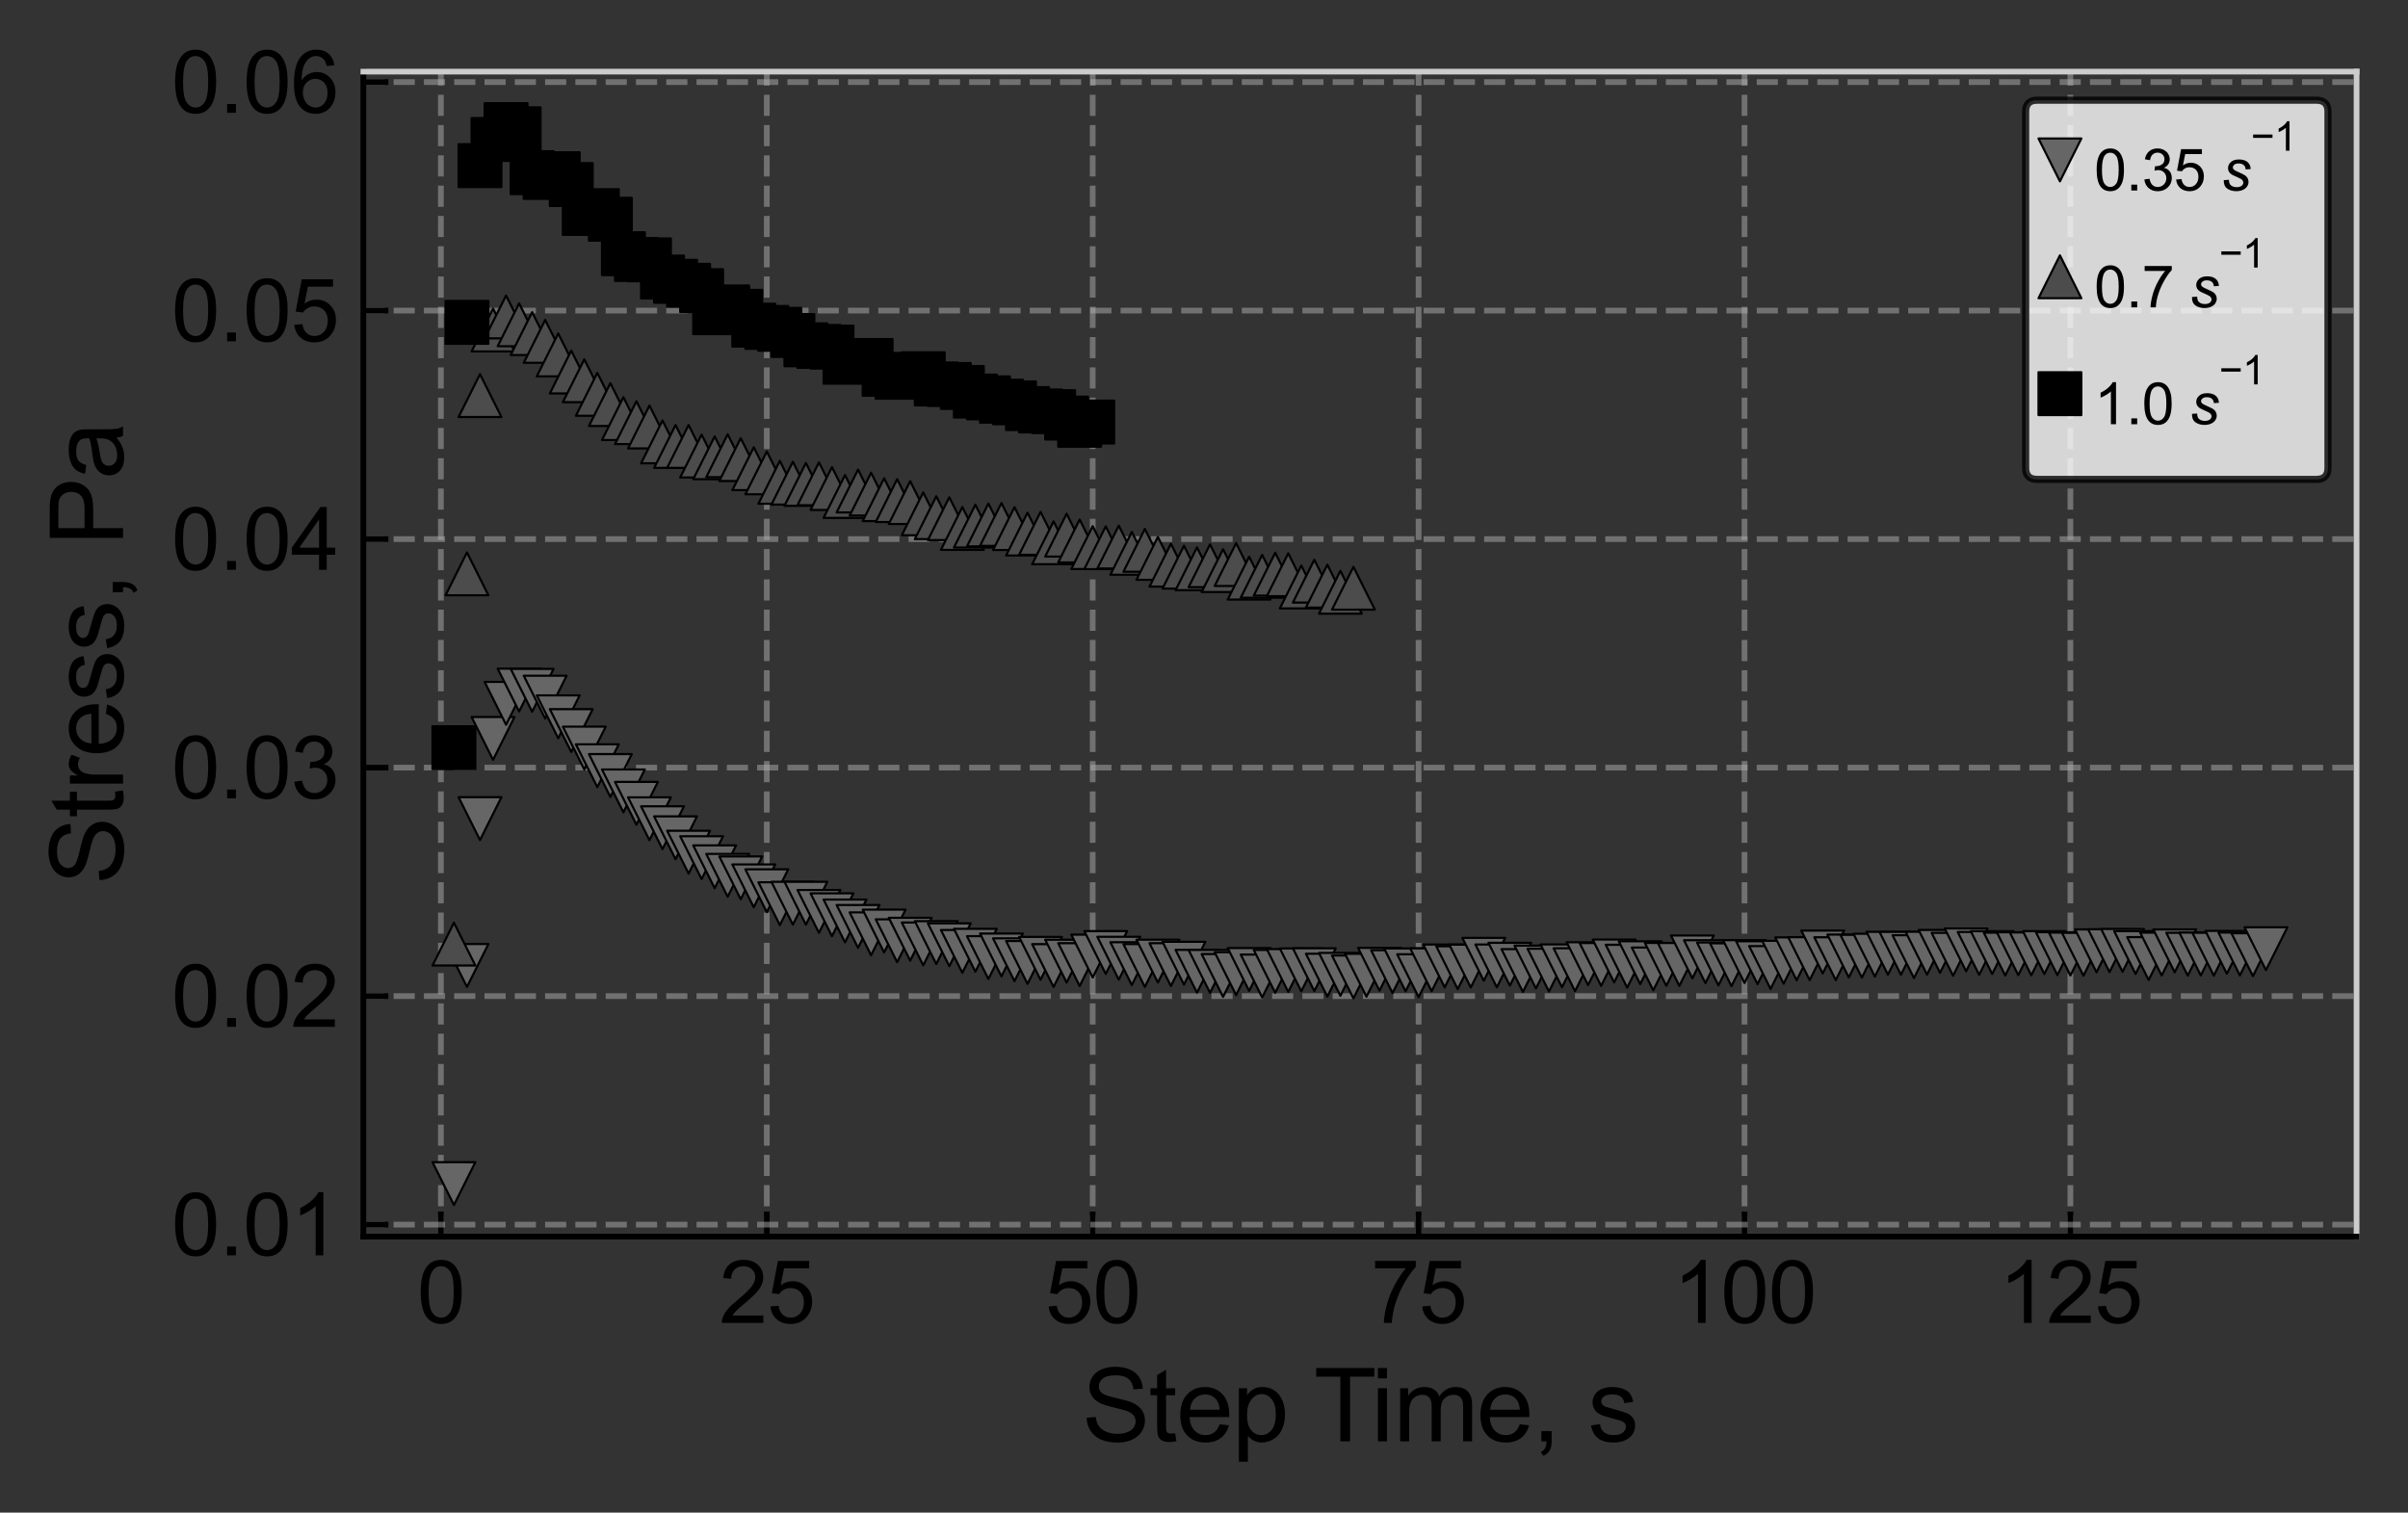 <?xml version="1.0" encoding="utf-8" standalone="no"?>
<!DOCTYPE svg PUBLIC "-//W3C//DTD SVG 1.1//EN"
  "http://www.w3.org/Graphics/SVG/1.1/DTD/svg11.dtd">
<svg xmlns:xlink="http://www.w3.org/1999/xlink" width="337.057pt" height="211.756pt" viewBox="0 0 337.057 211.756" xmlns="http://www.w3.org/2000/svg" version="1.1">
 <rect x="0" y="0" width="337.057" height="211.756" fill="#333333" stroke="none"/>
 <defs>
  <style type="text/css">*{stroke-linejoin: round; stroke-linecap: butt}</style>
 </defs>
 <g id="figure_1">
  <g id="patch_1">
   <path d="M 0 211.756 
L 337.057 211.756 
L 337.057 0 
L 0 0 
L 0 211.756 
z
" style="fill: none"/>
  </g>
  <g id="axes_1">
   <g id="patch_2">
    <path d="M 50.857 173.107 
L 329.857 173.107 
L 329.857 10.027 
L 50.857 10.027 
L 50.857 173.107 
z
" style="fill: none"/>
   </g>
   <g id="matplotlib.axis_1">
    <g id="xtick_1">
     <g id="line2d_1">
      <path d="M 61.713 173.107 
L 61.713 10.027 
" clip-path="url(#p222214acb2)" style="fill: none; stroke-dasharray: 2.96,1.28; stroke-dashoffset: 0; stroke: #b0b0b0; stroke-opacity: 0.5; stroke-width: 0.8"/>
     </g>
     <g id="line2d_2">
      <defs>
       <path id="m16c941c5c9" d="M 0 0 
L 0 -3.5 
" style="stroke: #000000; stroke-width: 0.8"/>
      </defs>
      <g>
       <use xlink:href="#m16c941c5c9" x="61.713" y="173.107" style="stroke: #000000; stroke-width: 0.8"/>
      </g>
     </g>
     <g id="text_1">
      <!-- 0 -->
      <g transform="translate(58.377 185.196) scale(0.12 -0.12)">
       <defs>
        <path id="ArialMT-30" d="M 266 2259 
Q 266 3072 433 3567 
Q 600 4063 929 4331 
Q 1259 4600 1759 4600 
Q 2128 4600 2406 4451 
Q 2684 4303 2865 4023 
Q 3047 3744 3150 3342 
Q 3253 2941 3253 2259 
Q 3253 1453 3087 958 
Q 2922 463 2592 192 
Q 2263 -78 1759 -78 
Q 1097 -78 719 397 
Q 266 969 266 2259 
z
M 844 2259 
Q 844 1131 1108 757 
Q 1372 384 1759 384 
Q 2147 384 2411 759 
Q 2675 1134 2675 2259 
Q 2675 3391 2411 3762 
Q 2147 4134 1753 4134 
Q 1366 4134 1134 3806 
Q 844 3388 844 2259 
z
" transform="scale(0.016)"/>
       </defs>
       <use xlink:href="#ArialMT-30"/>
      </g>
     </g>
    </g>
    <g id="xtick_2">
     <g id="line2d_3">
      <path d="M 107.331 173.107 
L 107.331 10.027 
" clip-path="url(#p222214acb2)" style="fill: none; stroke-dasharray: 2.96,1.28; stroke-dashoffset: 0; stroke: #b0b0b0; stroke-opacity: 0.5; stroke-width: 0.8"/>
     </g>
     <g id="line2d_4">
      <g>
       <use xlink:href="#m16c941c5c9" x="107.331" y="173.107" style="stroke: #000000; stroke-width: 0.8"/>
      </g>
     </g>
     <g id="text_2">
      <!-- 25 -->
      <g transform="translate(100.658 185.196) scale(0.12 -0.12)">
       <defs>
        <path id="ArialMT-32" d="M 3222 541 
L 3222 0 
L 194 0 
Q 188 203 259 391 
Q 375 700 629 1000 
Q 884 1300 1366 1694 
Q 2113 2306 2375 2664 
Q 2638 3022 2638 3341 
Q 2638 3675 2398 3904 
Q 2159 4134 1775 4134 
Q 1369 4134 1125 3890 
Q 881 3647 878 3216 
L 300 3275 
Q 359 3922 746 4261 
Q 1134 4600 1788 4600 
Q 2447 4600 2831 4234 
Q 3216 3869 3216 3328 
Q 3216 3053 3103 2787 
Q 2991 2522 2730 2228 
Q 2469 1934 1863 1422 
Q 1356 997 1212 845 
Q 1069 694 975 541 
L 3222 541 
z
" transform="scale(0.016)"/>
        <path id="ArialMT-35" d="M 266 1200 
L 856 1250 
Q 922 819 1161 601 
Q 1400 384 1738 384 
Q 2144 384 2425 690 
Q 2706 997 2706 1503 
Q 2706 1984 2436 2262 
Q 2166 2541 1728 2541 
Q 1456 2541 1237 2417 
Q 1019 2294 894 2097 
L 366 2166 
L 809 4519 
L 3088 4519 
L 3088 3981 
L 1259 3981 
L 1013 2750 
Q 1425 3038 1878 3038 
Q 2478 3038 2890 2622 
Q 3303 2206 3303 1553 
Q 3303 931 2941 478 
Q 2500 -78 1738 -78 
Q 1113 -78 717 272 
Q 322 622 266 1200 
z
" transform="scale(0.016)"/>
       </defs>
       <use xlink:href="#ArialMT-32"/>
       <use xlink:href="#ArialMT-35" x="55.615"/>
      </g>
     </g>
    </g>
    <g id="xtick_3">
     <g id="line2d_5">
      <path d="M 152.949 173.107 
L 152.949 10.027 
" clip-path="url(#p222214acb2)" style="fill: none; stroke-dasharray: 2.96,1.28; stroke-dashoffset: 0; stroke: #b0b0b0; stroke-opacity: 0.5; stroke-width: 0.8"/>
     </g>
     <g id="line2d_6">
      <g>
       <use xlink:href="#m16c941c5c9" x="152.949" y="173.107" style="stroke: #000000; stroke-width: 0.8"/>
      </g>
     </g>
     <g id="text_3">
      <!-- 50 -->
      <g transform="translate(146.276 185.196) scale(0.12 -0.12)">
       <use xlink:href="#ArialMT-35"/>
       <use xlink:href="#ArialMT-30" x="55.615"/>
      </g>
     </g>
    </g>
    <g id="xtick_4">
     <g id="line2d_7">
      <path d="M 198.568 173.107 
L 198.568 10.027 
" clip-path="url(#p222214acb2)" style="fill: none; stroke-dasharray: 2.96,1.28; stroke-dashoffset: 0; stroke: #b0b0b0; stroke-opacity: 0.5; stroke-width: 0.8"/>
     </g>
     <g id="line2d_8">
      <g>
       <use xlink:href="#m16c941c5c9" x="198.568" y="173.107" style="stroke: #000000; stroke-width: 0.8"/>
      </g>
     </g>
     <g id="text_4">
      <!-- 75 -->
      <g transform="translate(191.894 185.196) scale(0.12 -0.12)">
       <defs>
        <path id="ArialMT-37" d="M 303 3981 
L 303 4522 
L 3269 4522 
L 3269 4084 
Q 2831 3619 2401 2847 
Q 1972 2075 1738 1259 
Q 1569 684 1522 0 
L 944 0 
Q 953 541 1156 1306 
Q 1359 2072 1739 2783 
Q 2119 3494 2547 3981 
L 303 3981 
z
" transform="scale(0.016)"/>
       </defs>
       <use xlink:href="#ArialMT-37"/>
       <use xlink:href="#ArialMT-35" x="55.615"/>
      </g>
     </g>
    </g>
    <g id="xtick_5">
     <g id="line2d_9">
      <path d="M 244.186 173.107 
L 244.186 10.027 
" clip-path="url(#p222214acb2)" style="fill: none; stroke-dasharray: 2.96,1.28; stroke-dashoffset: 0; stroke: #b0b0b0; stroke-opacity: 0.5; stroke-width: 0.8"/>
     </g>
     <g id="line2d_10">
      <g>
       <use xlink:href="#m16c941c5c9" x="244.186" y="173.107" style="stroke: #000000; stroke-width: 0.8"/>
      </g>
     </g>
     <g id="text_5">
      <!-- 100 -->
      <g transform="translate(234.176 185.196) scale(0.12 -0.12)">
       <defs>
        <path id="ArialMT-31" d="M 2384 0 
L 1822 0 
L 1822 3584 
Q 1619 3391 1289 3197 
Q 959 3003 697 2906 
L 697 3450 
Q 1169 3672 1522 3987 
Q 1875 4303 2022 4600 
L 2384 4600 
L 2384 0 
z
" transform="scale(0.016)"/>
       </defs>
       <use xlink:href="#ArialMT-31"/>
       <use xlink:href="#ArialMT-30" x="55.615"/>
       <use xlink:href="#ArialMT-30" x="111.23"/>
      </g>
     </g>
    </g>
    <g id="xtick_6">
     <g id="line2d_11">
      <path d="M 289.804 173.107 
L 289.804 10.027 
" clip-path="url(#p222214acb2)" style="fill: none; stroke-dasharray: 2.96,1.28; stroke-dashoffset: 0; stroke: #b0b0b0; stroke-opacity: 0.5; stroke-width: 0.8"/>
     </g>
     <g id="line2d_12">
      <g>
       <use xlink:href="#m16c941c5c9" x="289.804" y="173.107" style="stroke: #000000; stroke-width: 0.8"/>
      </g>
     </g>
     <g id="text_6">
      <!-- 125 -->
      <g transform="translate(279.794 185.196) scale(0.12 -0.12)">
       <use xlink:href="#ArialMT-31"/>
       <use xlink:href="#ArialMT-32" x="55.615"/>
       <use xlink:href="#ArialMT-35" x="111.23"/>
      </g>
     </g>
    </g>
    <g id="text_7">
     <!-- Step Time, s -->
     <g transform="translate(151.454 201.773) scale(0.14 -0.14)">
      <defs>
       <path id="ArialMT-53" d="M 288 1472 
L 859 1522 
Q 900 1178 1048 958 
Q 1197 738 1509 602 
Q 1822 466 2213 466 
Q 2559 466 2825 569 
Q 3091 672 3220 851 
Q 3350 1031 3350 1244 
Q 3350 1459 3225 1620 
Q 3100 1781 2813 1891 
Q 2628 1963 1997 2114 
Q 1366 2266 1113 2400 
Q 784 2572 623 2826 
Q 463 3081 463 3397 
Q 463 3744 659 4045 
Q 856 4347 1234 4503 
Q 1613 4659 2075 4659 
Q 2584 4659 2973 4495 
Q 3363 4331 3572 4012 
Q 3781 3694 3797 3291 
L 3216 3247 
Q 3169 3681 2898 3903 
Q 2628 4125 2100 4125 
Q 1550 4125 1298 3923 
Q 1047 3722 1047 3438 
Q 1047 3191 1225 3031 
Q 1400 2872 2139 2705 
Q 2878 2538 3153 2413 
Q 3553 2228 3743 1945 
Q 3934 1663 3934 1294 
Q 3934 928 3725 604 
Q 3516 281 3123 101 
Q 2731 -78 2241 -78 
Q 1619 -78 1198 103 
Q 778 284 539 648 
Q 300 1013 288 1472 
z
" transform="scale(0.016)"/>
       <path id="ArialMT-74" d="M 1650 503 
L 1731 6 
Q 1494 -44 1306 -44 
Q 1000 -44 831 53 
Q 663 150 594 308 
Q 525 466 525 972 
L 525 2881 
L 113 2881 
L 113 3319 
L 525 3319 
L 525 4141 
L 1084 4478 
L 1084 3319 
L 1650 3319 
L 1650 2881 
L 1084 2881 
L 1084 941 
Q 1084 700 1114 631 
Q 1144 563 1211 522 
Q 1278 481 1403 481 
Q 1497 481 1650 503 
z
" transform="scale(0.016)"/>
       <path id="ArialMT-65" d="M 2694 1069 
L 3275 997 
Q 3138 488 2766 206 
Q 2394 -75 1816 -75 
Q 1088 -75 661 373 
Q 234 822 234 1631 
Q 234 2469 665 2931 
Q 1097 3394 1784 3394 
Q 2450 3394 2872 2941 
Q 3294 2488 3294 1666 
Q 3294 1616 3291 1516 
L 816 1516 
Q 847 969 1125 678 
Q 1403 388 1819 388 
Q 2128 388 2347 550 
Q 2566 713 2694 1069 
z
M 847 1978 
L 2700 1978 
Q 2663 2397 2488 2606 
Q 2219 2931 1791 2931 
Q 1403 2931 1139 2672 
Q 875 2413 847 1978 
z
" transform="scale(0.016)"/>
       <path id="ArialMT-70" d="M 422 -1272 
L 422 3319 
L 934 3319 
L 934 2888 
Q 1116 3141 1344 3267 
Q 1572 3394 1897 3394 
Q 2322 3394 2647 3175 
Q 2972 2956 3137 2557 
Q 3303 2159 3303 1684 
Q 3303 1175 3120 767 
Q 2938 359 2589 142 
Q 2241 -75 1856 -75 
Q 1575 -75 1351 44 
Q 1128 163 984 344 
L 984 -1272 
L 422 -1272 
z
M 931 1641 
Q 931 1000 1190 694 
Q 1450 388 1819 388 
Q 2194 388 2461 705 
Q 2728 1022 2728 1688 
Q 2728 2322 2467 2637 
Q 2206 2953 1844 2953 
Q 1484 2953 1207 2617 
Q 931 2281 931 1641 
z
" transform="scale(0.016)"/>
       <path id="ArialMT-20" transform="scale(0.016)"/>
       <path id="ArialMT-54" d="M 1659 0 
L 1659 4041 
L 150 4041 
L 150 4581 
L 3781 4581 
L 3781 4041 
L 2266 4041 
L 2266 0 
L 1659 0 
z
" transform="scale(0.016)"/>
       <path id="ArialMT-69" d="M 425 3934 
L 425 4581 
L 988 4581 
L 988 3934 
L 425 3934 
z
M 425 0 
L 425 3319 
L 988 3319 
L 988 0 
L 425 0 
z
" transform="scale(0.016)"/>
       <path id="ArialMT-6d" d="M 422 0 
L 422 3319 
L 925 3319 
L 925 2853 
Q 1081 3097 1340 3245 
Q 1600 3394 1931 3394 
Q 2300 3394 2536 3241 
Q 2772 3088 2869 2813 
Q 3263 3394 3894 3394 
Q 4388 3394 4653 3120 
Q 4919 2847 4919 2278 
L 4919 0 
L 4359 0 
L 4359 2091 
Q 4359 2428 4304 2576 
Q 4250 2725 4106 2815 
Q 3963 2906 3769 2906 
Q 3419 2906 3187 2673 
Q 2956 2441 2956 1928 
L 2956 0 
L 2394 0 
L 2394 2156 
Q 2394 2531 2256 2718 
Q 2119 2906 1806 2906 
Q 1569 2906 1367 2781 
Q 1166 2656 1075 2415 
Q 984 2175 984 1722 
L 984 0 
L 422 0 
z
" transform="scale(0.016)"/>
       <path id="ArialMT-2c" d="M 569 0 
L 569 641 
L 1209 641 
L 1209 0 
Q 1209 -353 1084 -570 
Q 959 -788 688 -906 
L 531 -666 
Q 709 -588 793 -436 
Q 878 -284 888 0 
L 569 0 
z
" transform="scale(0.016)"/>
       <path id="ArialMT-73" d="M 197 991 
L 753 1078 
Q 800 744 1014 566 
Q 1228 388 1613 388 
Q 2000 388 2187 545 
Q 2375 703 2375 916 
Q 2375 1106 2209 1216 
Q 2094 1291 1634 1406 
Q 1016 1563 777 1677 
Q 538 1791 414 1992 
Q 291 2194 291 2438 
Q 291 2659 392 2848 
Q 494 3038 669 3163 
Q 800 3259 1026 3326 
Q 1253 3394 1513 3394 
Q 1903 3394 2198 3281 
Q 2494 3169 2634 2976 
Q 2775 2784 2828 2463 
L 2278 2388 
Q 2241 2644 2061 2787 
Q 1881 2931 1553 2931 
Q 1166 2931 1000 2803 
Q 834 2675 834 2503 
Q 834 2394 903 2306 
Q 972 2216 1119 2156 
Q 1203 2125 1616 2013 
Q 2213 1853 2448 1751 
Q 2684 1650 2818 1456 
Q 2953 1263 2953 975 
Q 2953 694 2789 445 
Q 2625 197 2315 61 
Q 2006 -75 1616 -75 
Q 969 -75 630 194 
Q 291 463 197 991 
z
" transform="scale(0.016)"/>
      </defs>
      <use xlink:href="#ArialMT-53"/>
      <use xlink:href="#ArialMT-74" x="66.699"/>
      <use xlink:href="#ArialMT-65" x="94.482"/>
      <use xlink:href="#ArialMT-70" x="150.098"/>
      <use xlink:href="#ArialMT-20" x="205.713"/>
      <use xlink:href="#ArialMT-54" x="231.746"/>
      <use xlink:href="#ArialMT-69" x="289.08"/>
      <use xlink:href="#ArialMT-6d" x="311.297"/>
      <use xlink:href="#ArialMT-65" x="394.598"/>
      <use xlink:href="#ArialMT-2c" x="450.213"/>
      <use xlink:href="#ArialMT-20" x="477.996"/>
      <use xlink:href="#ArialMT-73" x="505.779"/>
     </g>
    </g>
   </g>
   <g id="matplotlib.axis_2">
    <g id="ytick_1">
     <g id="line2d_13">
      <path d="M 50.857 171.439 
L 329.857 171.439 
" clip-path="url(#p222214acb2)" style="fill: none; stroke-dasharray: 2.96,1.28; stroke-dashoffset: 0; stroke: #b0b0b0; stroke-opacity: 0.5; stroke-width: 0.8"/>
     </g>
     <g id="line2d_14">
      <defs>
       <path id="m8663aeffa4" d="M 0 0 
L 3.5 0 
" style="stroke: #000000; stroke-width: 0.8"/>
      </defs>
      <g>
       <use xlink:href="#m8663aeffa4" x="50.857" y="171.439" style="stroke: #000000; stroke-width: 0.8"/>
      </g>
     </g>
     <g id="text_8">
      <!-- 0.01 -->
      <g transform="translate(24.003 175.734) scale(0.12 -0.12)">
       <defs>
        <path id="ArialMT-2e" d="M 581 0 
L 581 641 
L 1222 641 
L 1222 0 
L 581 0 
z
" transform="scale(0.016)"/>
       </defs>
       <use xlink:href="#ArialMT-30"/>
       <use xlink:href="#ArialMT-2e" x="55.615"/>
       <use xlink:href="#ArialMT-30" x="83.398"/>
       <use xlink:href="#ArialMT-31" x="139.014"/>
      </g>
     </g>
    </g>
    <g id="ytick_2">
     <g id="line2d_15">
      <path d="M 50.857 139.45 
L 329.857 139.45 
" clip-path="url(#p222214acb2)" style="fill: none; stroke-dasharray: 2.96,1.28; stroke-dashoffset: 0; stroke: #b0b0b0; stroke-opacity: 0.5; stroke-width: 0.8"/>
     </g>
     <g id="line2d_16">
      <g>
       <use xlink:href="#m8663aeffa4" x="50.857" y="139.45" style="stroke: #000000; stroke-width: 0.8"/>
      </g>
     </g>
     <g id="text_9">
      <!-- 0.02 -->
      <g transform="translate(24.003 143.745) scale(0.12 -0.12)">
       <use xlink:href="#ArialMT-30"/>
       <use xlink:href="#ArialMT-2e" x="55.615"/>
       <use xlink:href="#ArialMT-30" x="83.398"/>
       <use xlink:href="#ArialMT-32" x="139.014"/>
      </g>
     </g>
    </g>
    <g id="ytick_3">
     <g id="line2d_17">
      <path d="M 50.857 107.461 
L 329.857 107.461 
" clip-path="url(#p222214acb2)" style="fill: none; stroke-dasharray: 2.96,1.28; stroke-dashoffset: 0; stroke: #b0b0b0; stroke-opacity: 0.5; stroke-width: 0.8"/>
     </g>
     <g id="line2d_18">
      <g>
       <use xlink:href="#m8663aeffa4" x="50.857" y="107.461" style="stroke: #000000; stroke-width: 0.8"/>
      </g>
     </g>
     <g id="text_10">
      <!-- 0.03 -->
      <g transform="translate(24.003 111.756) scale(0.12 -0.12)">
       <defs>
        <path id="ArialMT-33" d="M 269 1209 
L 831 1284 
Q 928 806 1161 595 
Q 1394 384 1728 384 
Q 2125 384 2398 659 
Q 2672 934 2672 1341 
Q 2672 1728 2419 1979 
Q 2166 2231 1775 2231 
Q 1616 2231 1378 2169 
L 1441 2663 
Q 1497 2656 1531 2656 
Q 1891 2656 2178 2843 
Q 2466 3031 2466 3422 
Q 2466 3731 2256 3934 
Q 2047 4138 1716 4138 
Q 1388 4138 1169 3931 
Q 950 3725 888 3313 
L 325 3413 
Q 428 3978 793 4289 
Q 1159 4600 1703 4600 
Q 2078 4600 2393 4439 
Q 2709 4278 2876 4000 
Q 3044 3722 3044 3409 
Q 3044 3113 2884 2869 
Q 2725 2625 2413 2481 
Q 2819 2388 3044 2092 
Q 3269 1797 3269 1353 
Q 3269 753 2831 336 
Q 2394 -81 1725 -81 
Q 1122 -81 723 278 
Q 325 638 269 1209 
z
" transform="scale(0.016)"/>
       </defs>
       <use xlink:href="#ArialMT-30"/>
       <use xlink:href="#ArialMT-2e" x="55.615"/>
       <use xlink:href="#ArialMT-30" x="83.398"/>
       <use xlink:href="#ArialMT-33" x="139.014"/>
      </g>
     </g>
    </g>
    <g id="ytick_4">
     <g id="line2d_19">
      <path d="M 50.857 75.473 
L 329.857 75.473 
" clip-path="url(#p222214acb2)" style="fill: none; stroke-dasharray: 2.96,1.28; stroke-dashoffset: 0; stroke: #b0b0b0; stroke-opacity: 0.5; stroke-width: 0.8"/>
     </g>
     <g id="line2d_20">
      <g>
       <use xlink:href="#m8663aeffa4" x="50.857" y="75.473" style="stroke: #000000; stroke-width: 0.8"/>
      </g>
     </g>
     <g id="text_11">
      <!-- 0.04 -->
      <g transform="translate(24.003 79.767) scale(0.12 -0.12)">
       <defs>
        <path id="ArialMT-34" d="M 2069 0 
L 2069 1097 
L 81 1097 
L 81 1613 
L 2172 4581 
L 2631 4581 
L 2631 1613 
L 3250 1613 
L 3250 1097 
L 2631 1097 
L 2631 0 
L 2069 0 
z
M 2069 1613 
L 2069 3678 
L 634 1613 
L 2069 1613 
z
" transform="scale(0.016)"/>
       </defs>
       <use xlink:href="#ArialMT-30"/>
       <use xlink:href="#ArialMT-2e" x="55.615"/>
       <use xlink:href="#ArialMT-30" x="83.398"/>
       <use xlink:href="#ArialMT-34" x="139.014"/>
      </g>
     </g>
    </g>
    <g id="ytick_5">
     <g id="line2d_21">
      <path d="M 50.857 43.484 
L 329.857 43.484 
" clip-path="url(#p222214acb2)" style="fill: none; stroke-dasharray: 2.96,1.28; stroke-dashoffset: 0; stroke: #b0b0b0; stroke-opacity: 0.5; stroke-width: 0.8"/>
     </g>
     <g id="line2d_22">
      <g>
       <use xlink:href="#m8663aeffa4" x="50.857" y="43.484" style="stroke: #000000; stroke-width: 0.8"/>
      </g>
     </g>
     <g id="text_12">
      <!-- 0.05 -->
      <g transform="translate(24.003 47.778) scale(0.12 -0.12)">
       <use xlink:href="#ArialMT-30"/>
       <use xlink:href="#ArialMT-2e" x="55.615"/>
       <use xlink:href="#ArialMT-30" x="83.398"/>
       <use xlink:href="#ArialMT-35" x="139.014"/>
      </g>
     </g>
    </g>
    <g id="ytick_6">
     <g id="line2d_23">
      <path d="M 50.857 11.495 
L 329.857 11.495 
" clip-path="url(#p222214acb2)" style="fill: none; stroke-dasharray: 2.96,1.28; stroke-dashoffset: 0; stroke: #b0b0b0; stroke-opacity: 0.5; stroke-width: 0.8"/>
     </g>
     <g id="line2d_24">
      <g>
       <use xlink:href="#m8663aeffa4" x="50.857" y="11.495" style="stroke: #000000; stroke-width: 0.8"/>
      </g>
     </g>
     <g id="text_13">
      <!-- 0.06 -->
      <g transform="translate(24.003 15.789) scale(0.12 -0.12)">
       <defs>
        <path id="ArialMT-36" d="M 3184 3459 
L 2625 3416 
Q 2550 3747 2413 3897 
Q 2184 4138 1850 4138 
Q 1581 4138 1378 3988 
Q 1113 3794 959 3422 
Q 806 3050 800 2363 
Q 1003 2672 1297 2822 
Q 1591 2972 1913 2972 
Q 2475 2972 2870 2558 
Q 3266 2144 3266 1488 
Q 3266 1056 3080 686 
Q 2894 316 2569 119 
Q 2244 -78 1831 -78 
Q 1128 -78 684 439 
Q 241 956 241 2144 
Q 241 3472 731 4075 
Q 1159 4600 1884 4600 
Q 2425 4600 2770 4297 
Q 3116 3994 3184 3459 
z
M 888 1484 
Q 888 1194 1011 928 
Q 1134 663 1356 523 
Q 1578 384 1822 384 
Q 2178 384 2434 671 
Q 2691 959 2691 1453 
Q 2691 1928 2437 2201 
Q 2184 2475 1800 2475 
Q 1419 2475 1153 2201 
Q 888 1928 888 1484 
z
" transform="scale(0.016)"/>
       </defs>
       <use xlink:href="#ArialMT-30"/>
       <use xlink:href="#ArialMT-2e" x="55.615"/>
       <use xlink:href="#ArialMT-30" x="83.398"/>
       <use xlink:href="#ArialMT-36" x="139.014"/>
      </g>
     </g>
    </g>
    <g id="text_14">
     <!-- Stress, Pa -->
     <g transform="translate(17.221 123.856) rotate(-90) scale(0.14 -0.14)">
      <defs>
       <path id="ArialMT-72" d="M 416 0 
L 416 3319 
L 922 3319 
L 922 2816 
Q 1116 3169 1280 3281 
Q 1444 3394 1641 3394 
Q 1925 3394 2219 3213 
L 2025 2691 
Q 1819 2813 1613 2813 
Q 1428 2813 1281 2702 
Q 1134 2591 1072 2394 
Q 978 2094 978 1738 
L 978 0 
L 416 0 
z
" transform="scale(0.016)"/>
       <path id="ArialMT-50" d="M 494 0 
L 494 4581 
L 2222 4581 
Q 2678 4581 2919 4538 
Q 3256 4481 3484 4323 
Q 3713 4166 3852 3881 
Q 3991 3597 3991 3256 
Q 3991 2672 3619 2267 
Q 3247 1863 2275 1863 
L 1100 1863 
L 1100 0 
L 494 0 
z
M 1100 2403 
L 2284 2403 
Q 2872 2403 3119 2622 
Q 3366 2841 3366 3238 
Q 3366 3525 3220 3729 
Q 3075 3934 2838 4000 
Q 2684 4041 2272 4041 
L 1100 4041 
L 1100 2403 
z
" transform="scale(0.016)"/>
       <path id="ArialMT-61" d="M 2588 409 
Q 2275 144 1986 34 
Q 1697 -75 1366 -75 
Q 819 -75 525 192 
Q 231 459 231 875 
Q 231 1119 342 1320 
Q 453 1522 633 1644 
Q 813 1766 1038 1828 
Q 1203 1872 1538 1913 
Q 2219 1994 2541 2106 
Q 2544 2222 2544 2253 
Q 2544 2597 2384 2738 
Q 2169 2928 1744 2928 
Q 1347 2928 1158 2789 
Q 969 2650 878 2297 
L 328 2372 
Q 403 2725 575 2942 
Q 747 3159 1072 3276 
Q 1397 3394 1825 3394 
Q 2250 3394 2515 3294 
Q 2781 3194 2906 3042 
Q 3031 2891 3081 2659 
Q 3109 2516 3109 2141 
L 3109 1391 
Q 3109 606 3145 398 
Q 3181 191 3288 0 
L 2700 0 
Q 2613 175 2588 409 
z
M 2541 1666 
Q 2234 1541 1622 1453 
Q 1275 1403 1131 1340 
Q 988 1278 909 1158 
Q 831 1038 831 891 
Q 831 666 1001 516 
Q 1172 366 1500 366 
Q 1825 366 2078 508 
Q 2331 650 2450 897 
Q 2541 1088 2541 1459 
L 2541 1666 
z
" transform="scale(0.016)"/>
      </defs>
      <use xlink:href="#ArialMT-53"/>
      <use xlink:href="#ArialMT-74" x="66.699"/>
      <use xlink:href="#ArialMT-72" x="94.482"/>
      <use xlink:href="#ArialMT-65" x="127.783"/>
      <use xlink:href="#ArialMT-73" x="183.398"/>
      <use xlink:href="#ArialMT-73" x="233.398"/>
      <use xlink:href="#ArialMT-2c" x="283.398"/>
      <use xlink:href="#ArialMT-20" x="311.182"/>
      <use xlink:href="#ArialMT-50" x="338.965"/>
      <use xlink:href="#ArialMT-61" x="405.664"/>
     </g>
    </g>
   </g>
   <g id="line2d_25">
    <path d="M 63.538 165.694 
L 65.363 135.157 
L 67.188 114.599 
L 69.013 103.378 
L 70.837 98.461 
L 72.662 96.604 
L 74.487 96.639 
L 76.312 97.597 
L 78.136 100.348 
L 79.961 102.273 
L 83.611 107.197 
L 85.435 108.565 
L 87.26 110.717 
L 89.085 112.459 
L 90.909 114.62 
L 92.734 115.875 
L 94.559 117.285 
L 96.384 119.297 
L 98.208 120.066 
L 101.858 122.541 
L 103.683 122.892 
L 105.507 124.011 
L 107.332 124.695 
L 109.157 126.51 
L 112.806 126.445 
L 114.631 127.591 
L 116.456 128.059 
L 121.93 130.729 
L 123.754 130.339 
L 125.579 131.698 
L 127.404 131.481 
L 129.229 132.142 
L 131.053 131.952 
L 132.878 132.261 
L 134.703 133.187 
L 136.528 133.028 
L 138.352 134.052 
L 140.177 133.687 
L 142.002 134.357 
L 143.826 134.734 
L 145.651 134.161 
L 147.476 135.17 
L 149.301 134.553 
L 151.125 135.036 
L 152.95 133.842 
L 154.775 133.345 
L 158.424 134.9 
L 160.249 135.165 
L 162.074 134.549 
L 163.898 135.037 
L 165.723 134.842 
L 167.548 135.971 
L 169.373 135.987 
L 171.197 136.554 
L 173.022 136.3 
L 174.847 135.718 
L 176.672 136.632 
L 178.496 135.985 
L 182.146 135.775 
L 183.97 135.752 
L 185.795 136.516 
L 187.62 136.401 
L 189.445 136.764 
L 191.269 136.525 
L 193.094 135.691 
L 194.919 136.023 
L 196.744 135.774 
L 198.568 136.593 
L 200.393 135.766 
L 202.218 135.225 
L 204.042 135.468 
L 205.867 135.243 
L 207.692 134.297 
L 209.517 135.219 
L 211.341 134.981 
L 213.166 135.865 
L 214.991 135.379 
L 216.816 135.809 
L 218.64 135.211 
L 220.465 135.752 
L 222.29 134.904 
L 224.114 135.021 
L 225.939 134.531 
L 227.764 135.26 
L 229.589 134.769 
L 231.413 135.644 
L 233.238 135.001 
L 235.063 135.016 
L 236.888 133.96 
L 238.712 134.622 
L 240.537 134.944 
L 242.362 135.053 
L 244.186 134.614 
L 246.01 134.772 
L 247.835 135.443 
L 249.66 134.71 
L 251.485 134.227 
L 253.309 134.206 
L 255.134 133.274 
L 256.959 134.209 
L 258.784 133.832 
L 260.608 133.867 
L 262.433 133.717 
L 264.258 133.444 
L 266.082 133.458 
L 267.907 133.926 
L 269.732 133.439 
L 271.557 133.185 
L 273.381 133.596 
L 275.206 132.976 
L 277.031 133.469 
L 278.855 133.354 
L 280.68 133.564 
L 286.154 133.353 
L 289.804 133.558 
L 291.629 133.592 
L 293.453 133.112 
L 297.103 133.047 
L 298.927 133.348 
L 300.752 134.191 
L 302.577 133.566 
L 304.402 133.113 
L 306.226 133.58 
L 309.876 133.582 
L 311.701 133.317 
L 313.525 133.548 
L 315.35 133.649 
L 317.175 132.812 
L 317.175 132.812 
" clip-path="url(#p222214acb2)" style="fill: none"/>
    <defs>
     <path id="mab4c234fc6" d="M -0 3 
L 3 -3 
L -3 -3 
z
" style="stroke: #000000; stroke-width: 0.3; stroke-linejoin: miter"/>
    </defs>
    <g clip-path="url(#p222214acb2)">
     <use xlink:href="#mab4c234fc6" x="63.538" y="165.694" style="fill: #666666; stroke: #000000; stroke-width: 0.3; stroke-linejoin: miter"/>
     <use xlink:href="#mab4c234fc6" x="65.363" y="135.157" style="fill: #666666; stroke: #000000; stroke-width: 0.3; stroke-linejoin: miter"/>
     <use xlink:href="#mab4c234fc6" x="67.188" y="114.599" style="fill: #666666; stroke: #000000; stroke-width: 0.3; stroke-linejoin: miter"/>
     <use xlink:href="#mab4c234fc6" x="69.013" y="103.378" style="fill: #666666; stroke: #000000; stroke-width: 0.3; stroke-linejoin: miter"/>
     <use xlink:href="#mab4c234fc6" x="70.837" y="98.461" style="fill: #666666; stroke: #000000; stroke-width: 0.3; stroke-linejoin: miter"/>
     <use xlink:href="#mab4c234fc6" x="72.662" y="96.604" style="fill: #666666; stroke: #000000; stroke-width: 0.3; stroke-linejoin: miter"/>
     <use xlink:href="#mab4c234fc6" x="74.487" y="96.639" style="fill: #666666; stroke: #000000; stroke-width: 0.3; stroke-linejoin: miter"/>
     <use xlink:href="#mab4c234fc6" x="76.312" y="97.597" style="fill: #666666; stroke: #000000; stroke-width: 0.3; stroke-linejoin: miter"/>
     <use xlink:href="#mab4c234fc6" x="78.136" y="100.348" style="fill: #666666; stroke: #000000; stroke-width: 0.3; stroke-linejoin: miter"/>
     <use xlink:href="#mab4c234fc6" x="79.961" y="102.273" style="fill: #666666; stroke: #000000; stroke-width: 0.3; stroke-linejoin: miter"/>
     <use xlink:href="#mab4c234fc6" x="81.786" y="104.723" style="fill: #666666; stroke: #000000; stroke-width: 0.3; stroke-linejoin: miter"/>
     <use xlink:href="#mab4c234fc6" x="83.611" y="107.197" style="fill: #666666; stroke: #000000; stroke-width: 0.3; stroke-linejoin: miter"/>
     <use xlink:href="#mab4c234fc6" x="85.435" y="108.565" style="fill: #666666; stroke: #000000; stroke-width: 0.3; stroke-linejoin: miter"/>
     <use xlink:href="#mab4c234fc6" x="87.26" y="110.717" style="fill: #666666; stroke: #000000; stroke-width: 0.3; stroke-linejoin: miter"/>
     <use xlink:href="#mab4c234fc6" x="89.085" y="112.459" style="fill: #666666; stroke: #000000; stroke-width: 0.3; stroke-linejoin: miter"/>
     <use xlink:href="#mab4c234fc6" x="90.909" y="114.62" style="fill: #666666; stroke: #000000; stroke-width: 0.3; stroke-linejoin: miter"/>
     <use xlink:href="#mab4c234fc6" x="92.734" y="115.875" style="fill: #666666; stroke: #000000; stroke-width: 0.3; stroke-linejoin: miter"/>
     <use xlink:href="#mab4c234fc6" x="94.559" y="117.285" style="fill: #666666; stroke: #000000; stroke-width: 0.3; stroke-linejoin: miter"/>
     <use xlink:href="#mab4c234fc6" x="96.384" y="119.297" style="fill: #666666; stroke: #000000; stroke-width: 0.3; stroke-linejoin: miter"/>
     <use xlink:href="#mab4c234fc6" x="98.208" y="120.066" style="fill: #666666; stroke: #000000; stroke-width: 0.3; stroke-linejoin: miter"/>
     <use xlink:href="#mab4c234fc6" x="100.033" y="121.345" style="fill: #666666; stroke: #000000; stroke-width: 0.3; stroke-linejoin: miter"/>
     <use xlink:href="#mab4c234fc6" x="101.858" y="122.541" style="fill: #666666; stroke: #000000; stroke-width: 0.3; stroke-linejoin: miter"/>
     <use xlink:href="#mab4c234fc6" x="103.683" y="122.892" style="fill: #666666; stroke: #000000; stroke-width: 0.3; stroke-linejoin: miter"/>
     <use xlink:href="#mab4c234fc6" x="105.507" y="124.011" style="fill: #666666; stroke: #000000; stroke-width: 0.3; stroke-linejoin: miter"/>
     <use xlink:href="#mab4c234fc6" x="107.332" y="124.695" style="fill: #666666; stroke: #000000; stroke-width: 0.3; stroke-linejoin: miter"/>
     <use xlink:href="#mab4c234fc6" x="109.157" y="126.51" style="fill: #666666; stroke: #000000; stroke-width: 0.3; stroke-linejoin: miter"/>
     <use xlink:href="#mab4c234fc6" x="110.981" y="126.444" style="fill: #666666; stroke: #000000; stroke-width: 0.3; stroke-linejoin: miter"/>
     <use xlink:href="#mab4c234fc6" x="112.806" y="126.445" style="fill: #666666; stroke: #000000; stroke-width: 0.3; stroke-linejoin: miter"/>
     <use xlink:href="#mab4c234fc6" x="114.631" y="127.591" style="fill: #666666; stroke: #000000; stroke-width: 0.3; stroke-linejoin: miter"/>
     <use xlink:href="#mab4c234fc6" x="116.456" y="128.059" style="fill: #666666; stroke: #000000; stroke-width: 0.3; stroke-linejoin: miter"/>
     <use xlink:href="#mab4c234fc6" x="118.28" y="128.927" style="fill: #666666; stroke: #000000; stroke-width: 0.3; stroke-linejoin: miter"/>
     <use xlink:href="#mab4c234fc6" x="120.105" y="129.692" style="fill: #666666; stroke: #000000; stroke-width: 0.3; stroke-linejoin: miter"/>
     <use xlink:href="#mab4c234fc6" x="121.93" y="130.729" style="fill: #666666; stroke: #000000; stroke-width: 0.3; stroke-linejoin: miter"/>
     <use xlink:href="#mab4c234fc6" x="123.754" y="130.339" style="fill: #666666; stroke: #000000; stroke-width: 0.3; stroke-linejoin: miter"/>
     <use xlink:href="#mab4c234fc6" x="125.579" y="131.698" style="fill: #666666; stroke: #000000; stroke-width: 0.3; stroke-linejoin: miter"/>
     <use xlink:href="#mab4c234fc6" x="127.404" y="131.481" style="fill: #666666; stroke: #000000; stroke-width: 0.3; stroke-linejoin: miter"/>
     <use xlink:href="#mab4c234fc6" x="129.229" y="132.142" style="fill: #666666; stroke: #000000; stroke-width: 0.3; stroke-linejoin: miter"/>
     <use xlink:href="#mab4c234fc6" x="131.053" y="131.952" style="fill: #666666; stroke: #000000; stroke-width: 0.3; stroke-linejoin: miter"/>
     <use xlink:href="#mab4c234fc6" x="132.878" y="132.261" style="fill: #666666; stroke: #000000; stroke-width: 0.3; stroke-linejoin: miter"/>
     <use xlink:href="#mab4c234fc6" x="134.703" y="133.187" style="fill: #666666; stroke: #000000; stroke-width: 0.3; stroke-linejoin: miter"/>
     <use xlink:href="#mab4c234fc6" x="136.528" y="133.028" style="fill: #666666; stroke: #000000; stroke-width: 0.3; stroke-linejoin: miter"/>
     <use xlink:href="#mab4c234fc6" x="138.352" y="134.052" style="fill: #666666; stroke: #000000; stroke-width: 0.3; stroke-linejoin: miter"/>
     <use xlink:href="#mab4c234fc6" x="140.177" y="133.687" style="fill: #666666; stroke: #000000; stroke-width: 0.3; stroke-linejoin: miter"/>
     <use xlink:href="#mab4c234fc6" x="142.002" y="134.357" style="fill: #666666; stroke: #000000; stroke-width: 0.3; stroke-linejoin: miter"/>
     <use xlink:href="#mab4c234fc6" x="143.826" y="134.734" style="fill: #666666; stroke: #000000; stroke-width: 0.3; stroke-linejoin: miter"/>
     <use xlink:href="#mab4c234fc6" x="145.651" y="134.161" style="fill: #666666; stroke: #000000; stroke-width: 0.3; stroke-linejoin: miter"/>
     <use xlink:href="#mab4c234fc6" x="147.476" y="135.17" style="fill: #666666; stroke: #000000; stroke-width: 0.3; stroke-linejoin: miter"/>
     <use xlink:href="#mab4c234fc6" x="149.301" y="134.553" style="fill: #666666; stroke: #000000; stroke-width: 0.3; stroke-linejoin: miter"/>
     <use xlink:href="#mab4c234fc6" x="151.125" y="135.036" style="fill: #666666; stroke: #000000; stroke-width: 0.3; stroke-linejoin: miter"/>
     <use xlink:href="#mab4c234fc6" x="152.95" y="133.842" style="fill: #666666; stroke: #000000; stroke-width: 0.3; stroke-linejoin: miter"/>
     <use xlink:href="#mab4c234fc6" x="154.775" y="133.345" style="fill: #666666; stroke: #000000; stroke-width: 0.3; stroke-linejoin: miter"/>
     <use xlink:href="#mab4c234fc6" x="156.6" y="134.14" style="fill: #666666; stroke: #000000; stroke-width: 0.3; stroke-linejoin: miter"/>
     <use xlink:href="#mab4c234fc6" x="158.424" y="134.9" style="fill: #666666; stroke: #000000; stroke-width: 0.3; stroke-linejoin: miter"/>
     <use xlink:href="#mab4c234fc6" x="160.249" y="135.165" style="fill: #666666; stroke: #000000; stroke-width: 0.3; stroke-linejoin: miter"/>
     <use xlink:href="#mab4c234fc6" x="162.074" y="134.549" style="fill: #666666; stroke: #000000; stroke-width: 0.3; stroke-linejoin: miter"/>
     <use xlink:href="#mab4c234fc6" x="163.898" y="135.037" style="fill: #666666; stroke: #000000; stroke-width: 0.3; stroke-linejoin: miter"/>
     <use xlink:href="#mab4c234fc6" x="165.723" y="134.842" style="fill: #666666; stroke: #000000; stroke-width: 0.3; stroke-linejoin: miter"/>
     <use xlink:href="#mab4c234fc6" x="167.548" y="135.971" style="fill: #666666; stroke: #000000; stroke-width: 0.3; stroke-linejoin: miter"/>
     <use xlink:href="#mab4c234fc6" x="169.373" y="135.987" style="fill: #666666; stroke: #000000; stroke-width: 0.3; stroke-linejoin: miter"/>
     <use xlink:href="#mab4c234fc6" x="171.197" y="136.554" style="fill: #666666; stroke: #000000; stroke-width: 0.3; stroke-linejoin: miter"/>
     <use xlink:href="#mab4c234fc6" x="173.022" y="136.3" style="fill: #666666; stroke: #000000; stroke-width: 0.3; stroke-linejoin: miter"/>
     <use xlink:href="#mab4c234fc6" x="174.847" y="135.718" style="fill: #666666; stroke: #000000; stroke-width: 0.3; stroke-linejoin: miter"/>
     <use xlink:href="#mab4c234fc6" x="176.672" y="136.632" style="fill: #666666; stroke: #000000; stroke-width: 0.3; stroke-linejoin: miter"/>
     <use xlink:href="#mab4c234fc6" x="178.496" y="135.985" style="fill: #666666; stroke: #000000; stroke-width: 0.3; stroke-linejoin: miter"/>
     <use xlink:href="#mab4c234fc6" x="180.321" y="135.864" style="fill: #666666; stroke: #000000; stroke-width: 0.3; stroke-linejoin: miter"/>
     <use xlink:href="#mab4c234fc6" x="182.146" y="135.775" style="fill: #666666; stroke: #000000; stroke-width: 0.3; stroke-linejoin: miter"/>
     <use xlink:href="#mab4c234fc6" x="183.97" y="135.752" style="fill: #666666; stroke: #000000; stroke-width: 0.3; stroke-linejoin: miter"/>
     <use xlink:href="#mab4c234fc6" x="185.795" y="136.516" style="fill: #666666; stroke: #000000; stroke-width: 0.3; stroke-linejoin: miter"/>
     <use xlink:href="#mab4c234fc6" x="187.62" y="136.401" style="fill: #666666; stroke: #000000; stroke-width: 0.3; stroke-linejoin: miter"/>
     <use xlink:href="#mab4c234fc6" x="189.445" y="136.764" style="fill: #666666; stroke: #000000; stroke-width: 0.3; stroke-linejoin: miter"/>
     <use xlink:href="#mab4c234fc6" x="191.269" y="136.525" style="fill: #666666; stroke: #000000; stroke-width: 0.3; stroke-linejoin: miter"/>
     <use xlink:href="#mab4c234fc6" x="193.094" y="135.691" style="fill: #666666; stroke: #000000; stroke-width: 0.3; stroke-linejoin: miter"/>
     <use xlink:href="#mab4c234fc6" x="194.919" y="136.023" style="fill: #666666; stroke: #000000; stroke-width: 0.3; stroke-linejoin: miter"/>
     <use xlink:href="#mab4c234fc6" x="196.744" y="135.774" style="fill: #666666; stroke: #000000; stroke-width: 0.3; stroke-linejoin: miter"/>
     <use xlink:href="#mab4c234fc6" x="198.568" y="136.593" style="fill: #666666; stroke: #000000; stroke-width: 0.3; stroke-linejoin: miter"/>
     <use xlink:href="#mab4c234fc6" x="200.393" y="135.766" style="fill: #666666; stroke: #000000; stroke-width: 0.3; stroke-linejoin: miter"/>
     <use xlink:href="#mab4c234fc6" x="202.218" y="135.225" style="fill: #666666; stroke: #000000; stroke-width: 0.3; stroke-linejoin: miter"/>
     <use xlink:href="#mab4c234fc6" x="204.042" y="135.468" style="fill: #666666; stroke: #000000; stroke-width: 0.3; stroke-linejoin: miter"/>
     <use xlink:href="#mab4c234fc6" x="205.867" y="135.243" style="fill: #666666; stroke: #000000; stroke-width: 0.3; stroke-linejoin: miter"/>
     <use xlink:href="#mab4c234fc6" x="207.692" y="134.297" style="fill: #666666; stroke: #000000; stroke-width: 0.3; stroke-linejoin: miter"/>
     <use xlink:href="#mab4c234fc6" x="209.517" y="135.219" style="fill: #666666; stroke: #000000; stroke-width: 0.3; stroke-linejoin: miter"/>
     <use xlink:href="#mab4c234fc6" x="211.341" y="134.981" style="fill: #666666; stroke: #000000; stroke-width: 0.3; stroke-linejoin: miter"/>
     <use xlink:href="#mab4c234fc6" x="213.166" y="135.865" style="fill: #666666; stroke: #000000; stroke-width: 0.3; stroke-linejoin: miter"/>
     <use xlink:href="#mab4c234fc6" x="214.991" y="135.379" style="fill: #666666; stroke: #000000; stroke-width: 0.3; stroke-linejoin: miter"/>
     <use xlink:href="#mab4c234fc6" x="216.816" y="135.809" style="fill: #666666; stroke: #000000; stroke-width: 0.3; stroke-linejoin: miter"/>
     <use xlink:href="#mab4c234fc6" x="218.64" y="135.211" style="fill: #666666; stroke: #000000; stroke-width: 0.3; stroke-linejoin: miter"/>
     <use xlink:href="#mab4c234fc6" x="220.465" y="135.752" style="fill: #666666; stroke: #000000; stroke-width: 0.3; stroke-linejoin: miter"/>
     <use xlink:href="#mab4c234fc6" x="222.29" y="134.904" style="fill: #666666; stroke: #000000; stroke-width: 0.3; stroke-linejoin: miter"/>
     <use xlink:href="#mab4c234fc6" x="224.114" y="135.021" style="fill: #666666; stroke: #000000; stroke-width: 0.3; stroke-linejoin: miter"/>
     <use xlink:href="#mab4c234fc6" x="225.939" y="134.531" style="fill: #666666; stroke: #000000; stroke-width: 0.3; stroke-linejoin: miter"/>
     <use xlink:href="#mab4c234fc6" x="227.764" y="135.26" style="fill: #666666; stroke: #000000; stroke-width: 0.3; stroke-linejoin: miter"/>
     <use xlink:href="#mab4c234fc6" x="229.589" y="134.769" style="fill: #666666; stroke: #000000; stroke-width: 0.3; stroke-linejoin: miter"/>
     <use xlink:href="#mab4c234fc6" x="231.413" y="135.644" style="fill: #666666; stroke: #000000; stroke-width: 0.3; stroke-linejoin: miter"/>
     <use xlink:href="#mab4c234fc6" x="233.238" y="135.001" style="fill: #666666; stroke: #000000; stroke-width: 0.3; stroke-linejoin: miter"/>
     <use xlink:href="#mab4c234fc6" x="235.063" y="135.016" style="fill: #666666; stroke: #000000; stroke-width: 0.3; stroke-linejoin: miter"/>
     <use xlink:href="#mab4c234fc6" x="236.888" y="133.96" style="fill: #666666; stroke: #000000; stroke-width: 0.3; stroke-linejoin: miter"/>
     <use xlink:href="#mab4c234fc6" x="238.712" y="134.622" style="fill: #666666; stroke: #000000; stroke-width: 0.3; stroke-linejoin: miter"/>
     <use xlink:href="#mab4c234fc6" x="240.537" y="134.944" style="fill: #666666; stroke: #000000; stroke-width: 0.3; stroke-linejoin: miter"/>
     <use xlink:href="#mab4c234fc6" x="242.362" y="135.053" style="fill: #666666; stroke: #000000; stroke-width: 0.3; stroke-linejoin: miter"/>
     <use xlink:href="#mab4c234fc6" x="244.186" y="134.614" style="fill: #666666; stroke: #000000; stroke-width: 0.3; stroke-linejoin: miter"/>
     <use xlink:href="#mab4c234fc6" x="246.01" y="134.772" style="fill: #666666; stroke: #000000; stroke-width: 0.3; stroke-linejoin: miter"/>
     <use xlink:href="#mab4c234fc6" x="247.835" y="135.443" style="fill: #666666; stroke: #000000; stroke-width: 0.3; stroke-linejoin: miter"/>
     <use xlink:href="#mab4c234fc6" x="249.66" y="134.71" style="fill: #666666; stroke: #000000; stroke-width: 0.3; stroke-linejoin: miter"/>
     <use xlink:href="#mab4c234fc6" x="251.485" y="134.227" style="fill: #666666; stroke: #000000; stroke-width: 0.3; stroke-linejoin: miter"/>
     <use xlink:href="#mab4c234fc6" x="253.309" y="134.206" style="fill: #666666; stroke: #000000; stroke-width: 0.3; stroke-linejoin: miter"/>
     <use xlink:href="#mab4c234fc6" x="255.134" y="133.274" style="fill: #666666; stroke: #000000; stroke-width: 0.3; stroke-linejoin: miter"/>
     <use xlink:href="#mab4c234fc6" x="256.959" y="134.209" style="fill: #666666; stroke: #000000; stroke-width: 0.3; stroke-linejoin: miter"/>
     <use xlink:href="#mab4c234fc6" x="258.784" y="133.832" style="fill: #666666; stroke: #000000; stroke-width: 0.3; stroke-linejoin: miter"/>
     <use xlink:href="#mab4c234fc6" x="260.608" y="133.867" style="fill: #666666; stroke: #000000; stroke-width: 0.3; stroke-linejoin: miter"/>
     <use xlink:href="#mab4c234fc6" x="262.433" y="133.717" style="fill: #666666; stroke: #000000; stroke-width: 0.3; stroke-linejoin: miter"/>
     <use xlink:href="#mab4c234fc6" x="264.258" y="133.444" style="fill: #666666; stroke: #000000; stroke-width: 0.3; stroke-linejoin: miter"/>
     <use xlink:href="#mab4c234fc6" x="266.082" y="133.458" style="fill: #666666; stroke: #000000; stroke-width: 0.3; stroke-linejoin: miter"/>
     <use xlink:href="#mab4c234fc6" x="267.907" y="133.926" style="fill: #666666; stroke: #000000; stroke-width: 0.3; stroke-linejoin: miter"/>
     <use xlink:href="#mab4c234fc6" x="269.732" y="133.439" style="fill: #666666; stroke: #000000; stroke-width: 0.3; stroke-linejoin: miter"/>
     <use xlink:href="#mab4c234fc6" x="271.557" y="133.185" style="fill: #666666; stroke: #000000; stroke-width: 0.3; stroke-linejoin: miter"/>
     <use xlink:href="#mab4c234fc6" x="273.381" y="133.596" style="fill: #666666; stroke: #000000; stroke-width: 0.3; stroke-linejoin: miter"/>
     <use xlink:href="#mab4c234fc6" x="275.206" y="132.976" style="fill: #666666; stroke: #000000; stroke-width: 0.3; stroke-linejoin: miter"/>
     <use xlink:href="#mab4c234fc6" x="277.031" y="133.469" style="fill: #666666; stroke: #000000; stroke-width: 0.3; stroke-linejoin: miter"/>
     <use xlink:href="#mab4c234fc6" x="278.855" y="133.354" style="fill: #666666; stroke: #000000; stroke-width: 0.3; stroke-linejoin: miter"/>
     <use xlink:href="#mab4c234fc6" x="280.68" y="133.564" style="fill: #666666; stroke: #000000; stroke-width: 0.3; stroke-linejoin: miter"/>
     <use xlink:href="#mab4c234fc6" x="282.505" y="133.51" style="fill: #666666; stroke: #000000; stroke-width: 0.3; stroke-linejoin: miter"/>
     <use xlink:href="#mab4c234fc6" x="284.33" y="133.536" style="fill: #666666; stroke: #000000; stroke-width: 0.3; stroke-linejoin: miter"/>
     <use xlink:href="#mab4c234fc6" x="286.154" y="133.353" style="fill: #666666; stroke: #000000; stroke-width: 0.3; stroke-linejoin: miter"/>
     <use xlink:href="#mab4c234fc6" x="287.979" y="133.502" style="fill: #666666; stroke: #000000; stroke-width: 0.3; stroke-linejoin: miter"/>
     <use xlink:href="#mab4c234fc6" x="289.804" y="133.558" style="fill: #666666; stroke: #000000; stroke-width: 0.3; stroke-linejoin: miter"/>
     <use xlink:href="#mab4c234fc6" x="291.629" y="133.592" style="fill: #666666; stroke: #000000; stroke-width: 0.3; stroke-linejoin: miter"/>
     <use xlink:href="#mab4c234fc6" x="293.453" y="133.112" style="fill: #666666; stroke: #000000; stroke-width: 0.3; stroke-linejoin: miter"/>
     <use xlink:href="#mab4c234fc6" x="295.278" y="133.088" style="fill: #666666; stroke: #000000; stroke-width: 0.3; stroke-linejoin: miter"/>
     <use xlink:href="#mab4c234fc6" x="297.103" y="133.047" style="fill: #666666; stroke: #000000; stroke-width: 0.3; stroke-linejoin: miter"/>
     <use xlink:href="#mab4c234fc6" x="298.927" y="133.348" style="fill: #666666; stroke: #000000; stroke-width: 0.3; stroke-linejoin: miter"/>
     <use xlink:href="#mab4c234fc6" x="300.752" y="134.191" style="fill: #666666; stroke: #000000; stroke-width: 0.3; stroke-linejoin: miter"/>
     <use xlink:href="#mab4c234fc6" x="302.577" y="133.566" style="fill: #666666; stroke: #000000; stroke-width: 0.3; stroke-linejoin: miter"/>
     <use xlink:href="#mab4c234fc6" x="304.402" y="133.113" style="fill: #666666; stroke: #000000; stroke-width: 0.3; stroke-linejoin: miter"/>
     <use xlink:href="#mab4c234fc6" x="306.226" y="133.58" style="fill: #666666; stroke: #000000; stroke-width: 0.3; stroke-linejoin: miter"/>
     <use xlink:href="#mab4c234fc6" x="308.051" y="133.557" style="fill: #666666; stroke: #000000; stroke-width: 0.3; stroke-linejoin: miter"/>
     <use xlink:href="#mab4c234fc6" x="309.876" y="133.582" style="fill: #666666; stroke: #000000; stroke-width: 0.3; stroke-linejoin: miter"/>
     <use xlink:href="#mab4c234fc6" x="311.701" y="133.317" style="fill: #666666; stroke: #000000; stroke-width: 0.3; stroke-linejoin: miter"/>
     <use xlink:href="#mab4c234fc6" x="313.525" y="133.548" style="fill: #666666; stroke: #000000; stroke-width: 0.3; stroke-linejoin: miter"/>
     <use xlink:href="#mab4c234fc6" x="315.35" y="133.649" style="fill: #666666; stroke: #000000; stroke-width: 0.3; stroke-linejoin: miter"/>
     <use xlink:href="#mab4c234fc6" x="317.175" y="132.812" style="fill: #666666; stroke: #000000; stroke-width: 0.3; stroke-linejoin: miter"/>
    </g>
   </g>
   <g id="line2d_26">
    <path d="M 63.538 132.164 
L 65.363 80.333 
L 67.188 55.378 
L 69.013 46.198 
L 70.837 44.369 
L 72.662 45.466 
L 74.487 46.698 
L 76.311 47.788 
L 78.136 49.683 
L 79.961 52.08 
L 81.786 53.302 
L 83.61 55.201 
L 85.435 56.636 
L 87.26 58.602 
L 89.085 59.166 
L 90.909 59.773 
L 92.734 61.859 
L 94.559 62.498 
L 96.383 62.494 
L 98.208 63.842 
L 100.033 64.089 
L 101.858 63.799 
L 103.682 64.338 
L 105.507 65.614 
L 107.332 66.198 
L 109.156 67.515 
L 110.981 67.637 
L 112.806 67.808 
L 114.631 67.723 
L 116.455 68.387 
L 118.28 69.498 
L 120.105 68.738 
L 121.93 69.176 
L 123.754 69.948 
L 125.579 70.08 
L 127.404 70.358 
L 129.228 71.931 
L 131.053 72.47 
L 132.878 72.61 
L 134.703 73.978 
L 136.527 73.65 
L 138.352 73.487 
L 140.177 73.414 
L 142.002 73.996 
L 143.826 74.763 
L 145.651 74.663 
L 147.476 75.985 
L 149.3 74.916 
L 151.125 75.73 
L 152.95 76.662 
L 154.775 76.676 
L 156.599 76.583 
L 158.424 77.458 
L 160.249 77.041 
L 162.074 78.166 
L 163.898 79.117 
L 165.723 79.397 
L 167.548 79.621 
L 169.372 79.198 
L 171.197 79.876 
L 173.022 79.028 
L 174.847 80.933 
L 176.671 80.678 
L 178.496 80.379 
L 180.321 80.459 
L 182.146 82.173 
L 183.97 81.355 
L 185.795 82.05 
L 187.62 82.91 
L 189.444 82.348 
" clip-path="url(#p222214acb2)" style="fill: none"/>
    <defs>
     <path id="mc65bdac1b4" d="M 0 -3 
L -3 3 
L 3 3 
z
" style="stroke: #000000; stroke-width: 0.3; stroke-linejoin: miter"/>
    </defs>
    <g clip-path="url(#p222214acb2)">
     <use xlink:href="#mc65bdac1b4" x="63.538" y="132.164" style="fill: #4c4c4c; stroke: #000000; stroke-width: 0.3; stroke-linejoin: miter"/>
     <use xlink:href="#mc65bdac1b4" x="65.363" y="80.333" style="fill: #4c4c4c; stroke: #000000; stroke-width: 0.3; stroke-linejoin: miter"/>
     <use xlink:href="#mc65bdac1b4" x="67.188" y="55.378" style="fill: #4c4c4c; stroke: #000000; stroke-width: 0.3; stroke-linejoin: miter"/>
     <use xlink:href="#mc65bdac1b4" x="69.013" y="46.198" style="fill: #4c4c4c; stroke: #000000; stroke-width: 0.3; stroke-linejoin: miter"/>
     <use xlink:href="#mc65bdac1b4" x="70.837" y="44.369" style="fill: #4c4c4c; stroke: #000000; stroke-width: 0.3; stroke-linejoin: miter"/>
     <use xlink:href="#mc65bdac1b4" x="72.662" y="45.466" style="fill: #4c4c4c; stroke: #000000; stroke-width: 0.3; stroke-linejoin: miter"/>
     <use xlink:href="#mc65bdac1b4" x="74.487" y="46.698" style="fill: #4c4c4c; stroke: #000000; stroke-width: 0.3; stroke-linejoin: miter"/>
     <use xlink:href="#mc65bdac1b4" x="76.311" y="47.788" style="fill: #4c4c4c; stroke: #000000; stroke-width: 0.3; stroke-linejoin: miter"/>
     <use xlink:href="#mc65bdac1b4" x="78.136" y="49.683" style="fill: #4c4c4c; stroke: #000000; stroke-width: 0.3; stroke-linejoin: miter"/>
     <use xlink:href="#mc65bdac1b4" x="79.961" y="52.08" style="fill: #4c4c4c; stroke: #000000; stroke-width: 0.3; stroke-linejoin: miter"/>
     <use xlink:href="#mc65bdac1b4" x="81.786" y="53.302" style="fill: #4c4c4c; stroke: #000000; stroke-width: 0.3; stroke-linejoin: miter"/>
     <use xlink:href="#mc65bdac1b4" x="83.61" y="55.201" style="fill: #4c4c4c; stroke: #000000; stroke-width: 0.3; stroke-linejoin: miter"/>
     <use xlink:href="#mc65bdac1b4" x="85.435" y="56.636" style="fill: #4c4c4c; stroke: #000000; stroke-width: 0.3; stroke-linejoin: miter"/>
     <use xlink:href="#mc65bdac1b4" x="87.26" y="58.602" style="fill: #4c4c4c; stroke: #000000; stroke-width: 0.3; stroke-linejoin: miter"/>
     <use xlink:href="#mc65bdac1b4" x="89.085" y="59.166" style="fill: #4c4c4c; stroke: #000000; stroke-width: 0.3; stroke-linejoin: miter"/>
     <use xlink:href="#mc65bdac1b4" x="90.909" y="59.773" style="fill: #4c4c4c; stroke: #000000; stroke-width: 0.3; stroke-linejoin: miter"/>
     <use xlink:href="#mc65bdac1b4" x="92.734" y="61.859" style="fill: #4c4c4c; stroke: #000000; stroke-width: 0.3; stroke-linejoin: miter"/>
     <use xlink:href="#mc65bdac1b4" x="94.559" y="62.498" style="fill: #4c4c4c; stroke: #000000; stroke-width: 0.3; stroke-linejoin: miter"/>
     <use xlink:href="#mc65bdac1b4" x="96.383" y="62.494" style="fill: #4c4c4c; stroke: #000000; stroke-width: 0.3; stroke-linejoin: miter"/>
     <use xlink:href="#mc65bdac1b4" x="98.208" y="63.842" style="fill: #4c4c4c; stroke: #000000; stroke-width: 0.3; stroke-linejoin: miter"/>
     <use xlink:href="#mc65bdac1b4" x="100.033" y="64.089" style="fill: #4c4c4c; stroke: #000000; stroke-width: 0.3; stroke-linejoin: miter"/>
     <use xlink:href="#mc65bdac1b4" x="101.858" y="63.799" style="fill: #4c4c4c; stroke: #000000; stroke-width: 0.3; stroke-linejoin: miter"/>
     <use xlink:href="#mc65bdac1b4" x="103.682" y="64.338" style="fill: #4c4c4c; stroke: #000000; stroke-width: 0.3; stroke-linejoin: miter"/>
     <use xlink:href="#mc65bdac1b4" x="105.507" y="65.614" style="fill: #4c4c4c; stroke: #000000; stroke-width: 0.3; stroke-linejoin: miter"/>
     <use xlink:href="#mc65bdac1b4" x="107.332" y="66.198" style="fill: #4c4c4c; stroke: #000000; stroke-width: 0.3; stroke-linejoin: miter"/>
     <use xlink:href="#mc65bdac1b4" x="109.156" y="67.515" style="fill: #4c4c4c; stroke: #000000; stroke-width: 0.3; stroke-linejoin: miter"/>
     <use xlink:href="#mc65bdac1b4" x="110.981" y="67.637" style="fill: #4c4c4c; stroke: #000000; stroke-width: 0.3; stroke-linejoin: miter"/>
     <use xlink:href="#mc65bdac1b4" x="112.806" y="67.808" style="fill: #4c4c4c; stroke: #000000; stroke-width: 0.3; stroke-linejoin: miter"/>
     <use xlink:href="#mc65bdac1b4" x="114.631" y="67.723" style="fill: #4c4c4c; stroke: #000000; stroke-width: 0.3; stroke-linejoin: miter"/>
     <use xlink:href="#mc65bdac1b4" x="116.455" y="68.387" style="fill: #4c4c4c; stroke: #000000; stroke-width: 0.3; stroke-linejoin: miter"/>
     <use xlink:href="#mc65bdac1b4" x="118.28" y="69.498" style="fill: #4c4c4c; stroke: #000000; stroke-width: 0.3; stroke-linejoin: miter"/>
     <use xlink:href="#mc65bdac1b4" x="120.105" y="68.738" style="fill: #4c4c4c; stroke: #000000; stroke-width: 0.3; stroke-linejoin: miter"/>
     <use xlink:href="#mc65bdac1b4" x="121.93" y="69.176" style="fill: #4c4c4c; stroke: #000000; stroke-width: 0.3; stroke-linejoin: miter"/>
     <use xlink:href="#mc65bdac1b4" x="123.754" y="69.948" style="fill: #4c4c4c; stroke: #000000; stroke-width: 0.3; stroke-linejoin: miter"/>
     <use xlink:href="#mc65bdac1b4" x="125.579" y="70.08" style="fill: #4c4c4c; stroke: #000000; stroke-width: 0.3; stroke-linejoin: miter"/>
     <use xlink:href="#mc65bdac1b4" x="127.404" y="70.358" style="fill: #4c4c4c; stroke: #000000; stroke-width: 0.3; stroke-linejoin: miter"/>
     <use xlink:href="#mc65bdac1b4" x="129.228" y="71.931" style="fill: #4c4c4c; stroke: #000000; stroke-width: 0.3; stroke-linejoin: miter"/>
     <use xlink:href="#mc65bdac1b4" x="131.053" y="72.47" style="fill: #4c4c4c; stroke: #000000; stroke-width: 0.3; stroke-linejoin: miter"/>
     <use xlink:href="#mc65bdac1b4" x="132.878" y="72.61" style="fill: #4c4c4c; stroke: #000000; stroke-width: 0.3; stroke-linejoin: miter"/>
     <use xlink:href="#mc65bdac1b4" x="134.703" y="73.978" style="fill: #4c4c4c; stroke: #000000; stroke-width: 0.3; stroke-linejoin: miter"/>
     <use xlink:href="#mc65bdac1b4" x="136.527" y="73.65" style="fill: #4c4c4c; stroke: #000000; stroke-width: 0.3; stroke-linejoin: miter"/>
     <use xlink:href="#mc65bdac1b4" x="138.352" y="73.487" style="fill: #4c4c4c; stroke: #000000; stroke-width: 0.3; stroke-linejoin: miter"/>
     <use xlink:href="#mc65bdac1b4" x="140.177" y="73.414" style="fill: #4c4c4c; stroke: #000000; stroke-width: 0.3; stroke-linejoin: miter"/>
     <use xlink:href="#mc65bdac1b4" x="142.002" y="73.996" style="fill: #4c4c4c; stroke: #000000; stroke-width: 0.3; stroke-linejoin: miter"/>
     <use xlink:href="#mc65bdac1b4" x="143.826" y="74.763" style="fill: #4c4c4c; stroke: #000000; stroke-width: 0.3; stroke-linejoin: miter"/>
     <use xlink:href="#mc65bdac1b4" x="145.651" y="74.663" style="fill: #4c4c4c; stroke: #000000; stroke-width: 0.3; stroke-linejoin: miter"/>
     <use xlink:href="#mc65bdac1b4" x="147.476" y="75.985" style="fill: #4c4c4c; stroke: #000000; stroke-width: 0.3; stroke-linejoin: miter"/>
     <use xlink:href="#mc65bdac1b4" x="149.3" y="74.916" style="fill: #4c4c4c; stroke: #000000; stroke-width: 0.3; stroke-linejoin: miter"/>
     <use xlink:href="#mc65bdac1b4" x="151.125" y="75.73" style="fill: #4c4c4c; stroke: #000000; stroke-width: 0.3; stroke-linejoin: miter"/>
     <use xlink:href="#mc65bdac1b4" x="152.95" y="76.662" style="fill: #4c4c4c; stroke: #000000; stroke-width: 0.3; stroke-linejoin: miter"/>
     <use xlink:href="#mc65bdac1b4" x="154.775" y="76.676" style="fill: #4c4c4c; stroke: #000000; stroke-width: 0.3; stroke-linejoin: miter"/>
     <use xlink:href="#mc65bdac1b4" x="156.599" y="76.583" style="fill: #4c4c4c; stroke: #000000; stroke-width: 0.3; stroke-linejoin: miter"/>
     <use xlink:href="#mc65bdac1b4" x="158.424" y="77.458" style="fill: #4c4c4c; stroke: #000000; stroke-width: 0.3; stroke-linejoin: miter"/>
     <use xlink:href="#mc65bdac1b4" x="160.249" y="77.041" style="fill: #4c4c4c; stroke: #000000; stroke-width: 0.3; stroke-linejoin: miter"/>
     <use xlink:href="#mc65bdac1b4" x="162.074" y="78.166" style="fill: #4c4c4c; stroke: #000000; stroke-width: 0.3; stroke-linejoin: miter"/>
     <use xlink:href="#mc65bdac1b4" x="163.898" y="79.117" style="fill: #4c4c4c; stroke: #000000; stroke-width: 0.3; stroke-linejoin: miter"/>
     <use xlink:href="#mc65bdac1b4" x="165.723" y="79.397" style="fill: #4c4c4c; stroke: #000000; stroke-width: 0.3; stroke-linejoin: miter"/>
     <use xlink:href="#mc65bdac1b4" x="167.548" y="79.621" style="fill: #4c4c4c; stroke: #000000; stroke-width: 0.3; stroke-linejoin: miter"/>
     <use xlink:href="#mc65bdac1b4" x="169.372" y="79.198" style="fill: #4c4c4c; stroke: #000000; stroke-width: 0.3; stroke-linejoin: miter"/>
     <use xlink:href="#mc65bdac1b4" x="171.197" y="79.876" style="fill: #4c4c4c; stroke: #000000; stroke-width: 0.3; stroke-linejoin: miter"/>
     <use xlink:href="#mc65bdac1b4" x="173.022" y="79.028" style="fill: #4c4c4c; stroke: #000000; stroke-width: 0.3; stroke-linejoin: miter"/>
     <use xlink:href="#mc65bdac1b4" x="174.847" y="80.933" style="fill: #4c4c4c; stroke: #000000; stroke-width: 0.3; stroke-linejoin: miter"/>
     <use xlink:href="#mc65bdac1b4" x="176.671" y="80.678" style="fill: #4c4c4c; stroke: #000000; stroke-width: 0.3; stroke-linejoin: miter"/>
     <use xlink:href="#mc65bdac1b4" x="178.496" y="80.379" style="fill: #4c4c4c; stroke: #000000; stroke-width: 0.3; stroke-linejoin: miter"/>
     <use xlink:href="#mc65bdac1b4" x="180.321" y="80.459" style="fill: #4c4c4c; stroke: #000000; stroke-width: 0.3; stroke-linejoin: miter"/>
     <use xlink:href="#mc65bdac1b4" x="182.146" y="82.173" style="fill: #4c4c4c; stroke: #000000; stroke-width: 0.3; stroke-linejoin: miter"/>
     <use xlink:href="#mc65bdac1b4" x="183.97" y="81.355" style="fill: #4c4c4c; stroke: #000000; stroke-width: 0.3; stroke-linejoin: miter"/>
     <use xlink:href="#mc65bdac1b4" x="185.795" y="82.05" style="fill: #4c4c4c; stroke: #000000; stroke-width: 0.3; stroke-linejoin: miter"/>
     <use xlink:href="#mc65bdac1b4" x="187.62" y="82.91" style="fill: #4c4c4c; stroke: #000000; stroke-width: 0.3; stroke-linejoin: miter"/>
     <use xlink:href="#mc65bdac1b4" x="189.444" y="82.348" style="fill: #4c4c4c; stroke: #000000; stroke-width: 0.3; stroke-linejoin: miter"/>
    </g>
   </g>
   <g id="line2d_27">
    <path d="M 63.538 104.669 
L 65.363 45.127 
L 67.188 23.181 
L 69.013 19.524 
L 70.837 17.44 
L 72.662 18.021 
L 74.487 24.175 
L 76.312 24.841 
L 78.136 24.316 
L 79.961 25.836 
L 81.786 29.884 
L 83.611 29.488 
L 85.435 30.693 
L 87.26 35.513 
L 89.085 36.328 
L 90.909 36.381 
L 92.734 38.785 
L 94.559 39.378 
L 96.384 39.935 
L 98.208 40.684 
L 100.033 43.78 
L 101.858 42.972 
L 103.683 43.576 
L 105.507 45.522 
L 107.332 45.834 
L 109.157 46.103 
L 110.981 46.97 
L 112.806 48.271 
L 114.631 48.494 
L 116.456 48.598 
L 118.28 50.716 
L 120.105 50.567 
L 121.93 50.464 
L 123.754 52.405 
L 125.579 52.812 
L 127.404 52.733 
L 129.229 52.315 
L 131.053 53.756 
L 132.878 53.829 
L 134.703 54.236 
L 136.528 55.443 
L 138.352 55.695 
L 140.177 56.163 
L 142.002 56.392 
L 143.826 57.195 
L 145.651 57.529 
L 147.476 57.63 
L 149.301 58.528 
L 151.125 59.533 
L 152.95 59.086 
" clip-path="url(#p222214acb2)" style="fill: none"/>
    <defs>
     <path id="mfb2ccd1d4a" d="M -3 3 
L 3 3 
L 3 -3 
L -3 -3 
z
" style="stroke: #000000; stroke-width: 0.3; stroke-linejoin: miter"/>
    </defs>
    <g clip-path="url(#p222214acb2)">
     <use xlink:href="#mfb2ccd1d4a" x="63.538" y="104.669" style="stroke: #000000; stroke-width: 0.3; stroke-linejoin: miter"/>
     <use xlink:href="#mfb2ccd1d4a" x="65.363" y="45.127" style="stroke: #000000; stroke-width: 0.3; stroke-linejoin: miter"/>
     <use xlink:href="#mfb2ccd1d4a" x="67.188" y="23.181" style="stroke: #000000; stroke-width: 0.3; stroke-linejoin: miter"/>
     <use xlink:href="#mfb2ccd1d4a" x="69.013" y="19.524" style="stroke: #000000; stroke-width: 0.3; stroke-linejoin: miter"/>
     <use xlink:href="#mfb2ccd1d4a" x="70.837" y="17.44" style="stroke: #000000; stroke-width: 0.3; stroke-linejoin: miter"/>
     <use xlink:href="#mfb2ccd1d4a" x="72.662" y="18.021" style="stroke: #000000; stroke-width: 0.3; stroke-linejoin: miter"/>
     <use xlink:href="#mfb2ccd1d4a" x="74.487" y="24.175" style="stroke: #000000; stroke-width: 0.3; stroke-linejoin: miter"/>
     <use xlink:href="#mfb2ccd1d4a" x="76.312" y="24.841" style="stroke: #000000; stroke-width: 0.3; stroke-linejoin: miter"/>
     <use xlink:href="#mfb2ccd1d4a" x="78.136" y="24.316" style="stroke: #000000; stroke-width: 0.3; stroke-linejoin: miter"/>
     <use xlink:href="#mfb2ccd1d4a" x="79.961" y="25.836" style="stroke: #000000; stroke-width: 0.3; stroke-linejoin: miter"/>
     <use xlink:href="#mfb2ccd1d4a" x="81.786" y="29.884" style="stroke: #000000; stroke-width: 0.3; stroke-linejoin: miter"/>
     <use xlink:href="#mfb2ccd1d4a" x="83.611" y="29.488" style="stroke: #000000; stroke-width: 0.3; stroke-linejoin: miter"/>
     <use xlink:href="#mfb2ccd1d4a" x="85.435" y="30.693" style="stroke: #000000; stroke-width: 0.3; stroke-linejoin: miter"/>
     <use xlink:href="#mfb2ccd1d4a" x="87.26" y="35.513" style="stroke: #000000; stroke-width: 0.3; stroke-linejoin: miter"/>
     <use xlink:href="#mfb2ccd1d4a" x="89.085" y="36.328" style="stroke: #000000; stroke-width: 0.3; stroke-linejoin: miter"/>
     <use xlink:href="#mfb2ccd1d4a" x="90.909" y="36.381" style="stroke: #000000; stroke-width: 0.3; stroke-linejoin: miter"/>
     <use xlink:href="#mfb2ccd1d4a" x="92.734" y="38.785" style="stroke: #000000; stroke-width: 0.3; stroke-linejoin: miter"/>
     <use xlink:href="#mfb2ccd1d4a" x="94.559" y="39.378" style="stroke: #000000; stroke-width: 0.3; stroke-linejoin: miter"/>
     <use xlink:href="#mfb2ccd1d4a" x="96.384" y="39.935" style="stroke: #000000; stroke-width: 0.3; stroke-linejoin: miter"/>
     <use xlink:href="#mfb2ccd1d4a" x="98.208" y="40.684" style="stroke: #000000; stroke-width: 0.3; stroke-linejoin: miter"/>
     <use xlink:href="#mfb2ccd1d4a" x="100.033" y="43.78" style="stroke: #000000; stroke-width: 0.3; stroke-linejoin: miter"/>
     <use xlink:href="#mfb2ccd1d4a" x="101.858" y="42.972" style="stroke: #000000; stroke-width: 0.3; stroke-linejoin: miter"/>
     <use xlink:href="#mfb2ccd1d4a" x="103.683" y="43.576" style="stroke: #000000; stroke-width: 0.3; stroke-linejoin: miter"/>
     <use xlink:href="#mfb2ccd1d4a" x="105.507" y="45.522" style="stroke: #000000; stroke-width: 0.3; stroke-linejoin: miter"/>
     <use xlink:href="#mfb2ccd1d4a" x="107.332" y="45.834" style="stroke: #000000; stroke-width: 0.3; stroke-linejoin: miter"/>
     <use xlink:href="#mfb2ccd1d4a" x="109.157" y="46.103" style="stroke: #000000; stroke-width: 0.3; stroke-linejoin: miter"/>
     <use xlink:href="#mfb2ccd1d4a" x="110.981" y="46.97" style="stroke: #000000; stroke-width: 0.3; stroke-linejoin: miter"/>
     <use xlink:href="#mfb2ccd1d4a" x="112.806" y="48.271" style="stroke: #000000; stroke-width: 0.3; stroke-linejoin: miter"/>
     <use xlink:href="#mfb2ccd1d4a" x="114.631" y="48.494" style="stroke: #000000; stroke-width: 0.3; stroke-linejoin: miter"/>
     <use xlink:href="#mfb2ccd1d4a" x="116.456" y="48.598" style="stroke: #000000; stroke-width: 0.3; stroke-linejoin: miter"/>
     <use xlink:href="#mfb2ccd1d4a" x="118.28" y="50.716" style="stroke: #000000; stroke-width: 0.3; stroke-linejoin: miter"/>
     <use xlink:href="#mfb2ccd1d4a" x="120.105" y="50.567" style="stroke: #000000; stroke-width: 0.3; stroke-linejoin: miter"/>
     <use xlink:href="#mfb2ccd1d4a" x="121.93" y="50.464" style="stroke: #000000; stroke-width: 0.3; stroke-linejoin: miter"/>
     <use xlink:href="#mfb2ccd1d4a" x="123.754" y="52.405" style="stroke: #000000; stroke-width: 0.3; stroke-linejoin: miter"/>
     <use xlink:href="#mfb2ccd1d4a" x="125.579" y="52.812" style="stroke: #000000; stroke-width: 0.3; stroke-linejoin: miter"/>
     <use xlink:href="#mfb2ccd1d4a" x="127.404" y="52.733" style="stroke: #000000; stroke-width: 0.3; stroke-linejoin: miter"/>
     <use xlink:href="#mfb2ccd1d4a" x="129.229" y="52.315" style="stroke: #000000; stroke-width: 0.3; stroke-linejoin: miter"/>
     <use xlink:href="#mfb2ccd1d4a" x="131.053" y="53.756" style="stroke: #000000; stroke-width: 0.3; stroke-linejoin: miter"/>
     <use xlink:href="#mfb2ccd1d4a" x="132.878" y="53.829" style="stroke: #000000; stroke-width: 0.3; stroke-linejoin: miter"/>
     <use xlink:href="#mfb2ccd1d4a" x="134.703" y="54.236" style="stroke: #000000; stroke-width: 0.3; stroke-linejoin: miter"/>
     <use xlink:href="#mfb2ccd1d4a" x="136.528" y="55.443" style="stroke: #000000; stroke-width: 0.3; stroke-linejoin: miter"/>
     <use xlink:href="#mfb2ccd1d4a" x="138.352" y="55.695" style="stroke: #000000; stroke-width: 0.3; stroke-linejoin: miter"/>
     <use xlink:href="#mfb2ccd1d4a" x="140.177" y="56.163" style="stroke: #000000; stroke-width: 0.3; stroke-linejoin: miter"/>
     <use xlink:href="#mfb2ccd1d4a" x="142.002" y="56.392" style="stroke: #000000; stroke-width: 0.3; stroke-linejoin: miter"/>
     <use xlink:href="#mfb2ccd1d4a" x="143.826" y="57.195" style="stroke: #000000; stroke-width: 0.3; stroke-linejoin: miter"/>
     <use xlink:href="#mfb2ccd1d4a" x="145.651" y="57.529" style="stroke: #000000; stroke-width: 0.3; stroke-linejoin: miter"/>
     <use xlink:href="#mfb2ccd1d4a" x="147.476" y="57.63" style="stroke: #000000; stroke-width: 0.3; stroke-linejoin: miter"/>
     <use xlink:href="#mfb2ccd1d4a" x="149.301" y="58.528" style="stroke: #000000; stroke-width: 0.3; stroke-linejoin: miter"/>
     <use xlink:href="#mfb2ccd1d4a" x="151.125" y="59.533" style="stroke: #000000; stroke-width: 0.3; stroke-linejoin: miter"/>
     <use xlink:href="#mfb2ccd1d4a" x="152.95" y="59.086" style="stroke: #000000; stroke-width: 0.3; stroke-linejoin: miter"/>
    </g>
   </g>
   <g id="patch_3">
    <path d="M 50.857 173.107 
L 50.857 10.027 
" style="fill: none; stroke: #000000; stroke-width: 0.8; stroke-linejoin: miter; stroke-linecap: square"/>
   </g>
   <g id="patch_4">
    <path d="M 329.857 173.107 
L 329.857 10.027 
" style="fill: none; stroke: #cccccc; stroke-width: 0.8; stroke-linejoin: miter; stroke-linecap: square"/>
   </g>
   <g id="patch_5">
    <path d="M 50.857 173.107 
L 329.857 173.107 
" style="fill: none; stroke: #000000; stroke-width: 0.8; stroke-linejoin: miter; stroke-linecap: square"/>
   </g>
   <g id="patch_6">
    <path d="M 50.857 10.027 
L 329.857 10.027 
" style="fill: none; stroke: #cccccc; stroke-width: 0.8; stroke-linejoin: miter; stroke-linecap: square"/>
   </g>
   <g id="legend_1">
    <g id="patch_7">
     <path d="M 285.137 67.107 
L 324.257 67.107 
Q 325.857 67.107 325.857 65.507 
L 325.857 15.627 
Q 325.857 14.027 324.257 14.027 
L 285.137 14.027 
Q 283.537 14.027 283.537 15.627 
L 283.537 65.507 
Q 283.537 67.107 285.137 67.107 
z
" style="fill: #ffffff; opacity: 0.8; stroke: #000000; stroke-linejoin: miter"/>
    </g>
    <g id="line2d_28">
     <path d="M 287.537 22.387 
L 288.337 22.387 
L 289.137 22.387 
" style="fill: none"/>
     <g>
      <use xlink:href="#mab4c234fc6" x="288.337" y="22.387" style="fill: #666666; stroke: #000000; stroke-width: 0.3; stroke-linejoin: miter"/>
     </g>
    </g>
    <g id="text_15">
     <!-- 0.35 $s^{-1}$ -->
     <g transform="translate(293.137 26.747) scale(0.08 -0.08)">
      <defs>
       <path id="Arial-ItalicMT-73" d="M 266 1134 
L 831 1169 
Q 831 925 906 753 
Q 981 581 1182 472 
Q 1384 363 1653 363 
Q 2028 363 2215 513 
Q 2403 663 2403 866 
Q 2403 1013 2291 1144 
Q 2175 1275 1726 1467 
Q 1278 1659 1153 1738 
Q 944 1866 837 2039 
Q 731 2213 731 2438 
Q 731 2831 1043 3112 
Q 1356 3394 1919 3394 
Q 2544 3394 2870 3105 
Q 3197 2816 3209 2344 
L 2656 2306 
Q 2644 2606 2444 2781 
Q 2244 2956 1878 2956 
Q 1584 2956 1421 2822 
Q 1259 2688 1259 2531 
Q 1259 2375 1400 2256 
Q 1494 2175 1884 2006 
Q 2534 1725 2703 1563 
Q 2972 1303 2972 931 
Q 2972 684 2820 446 
Q 2669 209 2358 67 
Q 2047 -75 1625 -75 
Q 1050 -75 647 209 
Q 244 494 266 1134 
z
" transform="scale(0.016)"/>
       <path id="ArialMT-2212" d="M 3381 1997 
L 356 1997 
L 356 2522 
L 3381 2522 
L 3381 1997 
z
" transform="scale(0.016)"/>
      </defs>
      <use xlink:href="#ArialMT-30" transform="translate(0 0.994)"/>
      <use xlink:href="#ArialMT-2e" transform="translate(55.615 0.994)"/>
      <use xlink:href="#ArialMT-33" transform="translate(83.398 0.994)"/>
      <use xlink:href="#ArialMT-35" transform="translate(139.014 0.994)"/>
      <use xlink:href="#ArialMT-20" transform="translate(194.629 0.994)"/>
      <use xlink:href="#Arial-ItalicMT-73" transform="translate(222.412 0.994)"/>
      <use xlink:href="#ArialMT-2212" transform="translate(274.029 70.688) scale(0.7)"/>
      <use xlink:href="#ArialMT-31" transform="translate(314.908 70.688) scale(0.7)"/>
     </g>
    </g>
    <g id="line2d_29">
     <path d="M 287.537 38.747 
L 288.337 38.747 
L 289.137 38.747 
" style="fill: none"/>
     <g>
      <use xlink:href="#mc65bdac1b4" x="288.337" y="38.747" style="fill: #4c4c4c; stroke: #000000; stroke-width: 0.3; stroke-linejoin: miter"/>
     </g>
    </g>
    <g id="text_16">
     <!-- 0.7 $s^{-1}$ -->
     <g transform="translate(293.137 43.107) scale(0.08 -0.08)">
      <use xlink:href="#ArialMT-30" transform="translate(0 0.994)"/>
      <use xlink:href="#ArialMT-2e" transform="translate(55.615 0.994)"/>
      <use xlink:href="#ArialMT-37" transform="translate(83.398 0.994)"/>
      <use xlink:href="#ArialMT-20" transform="translate(139.014 0.994)"/>
      <use xlink:href="#Arial-ItalicMT-73" transform="translate(166.797 0.994)"/>
      <use xlink:href="#ArialMT-2212" transform="translate(218.413 70.688) scale(0.7)"/>
      <use xlink:href="#ArialMT-31" transform="translate(259.292 70.688) scale(0.7)"/>
     </g>
    </g>
    <g id="line2d_30">
     <path d="M 287.537 55.107 
L 288.337 55.107 
L 289.137 55.107 
" style="fill: none"/>
     <g>
      <use xlink:href="#mfb2ccd1d4a" x="288.337" y="55.107" style="stroke: #000000; stroke-width: 0.3; stroke-linejoin: miter"/>
     </g>
    </g>
    <g id="text_17">
     <!-- 1.0 $s^{-1}$ -->
     <g transform="translate(293.137 59.467) scale(0.08 -0.08)">
      <use xlink:href="#ArialMT-31" transform="translate(0 0.994)"/>
      <use xlink:href="#ArialMT-2e" transform="translate(55.615 0.994)"/>
      <use xlink:href="#ArialMT-30" transform="translate(83.398 0.994)"/>
      <use xlink:href="#ArialMT-20" transform="translate(139.014 0.994)"/>
      <use xlink:href="#Arial-ItalicMT-73" transform="translate(166.797 0.994)"/>
      <use xlink:href="#ArialMT-2212" transform="translate(218.413 70.688) scale(0.7)"/>
      <use xlink:href="#ArialMT-31" transform="translate(259.292 70.688) scale(0.7)"/>
     </g>
    </g>
   </g>
  </g>
 </g>
 <defs>
  <clipPath id="p222214acb2">
   <rect x="50.857" y="10.027" width="279" height="163.08"/>
  </clipPath>
 </defs>
</svg>
